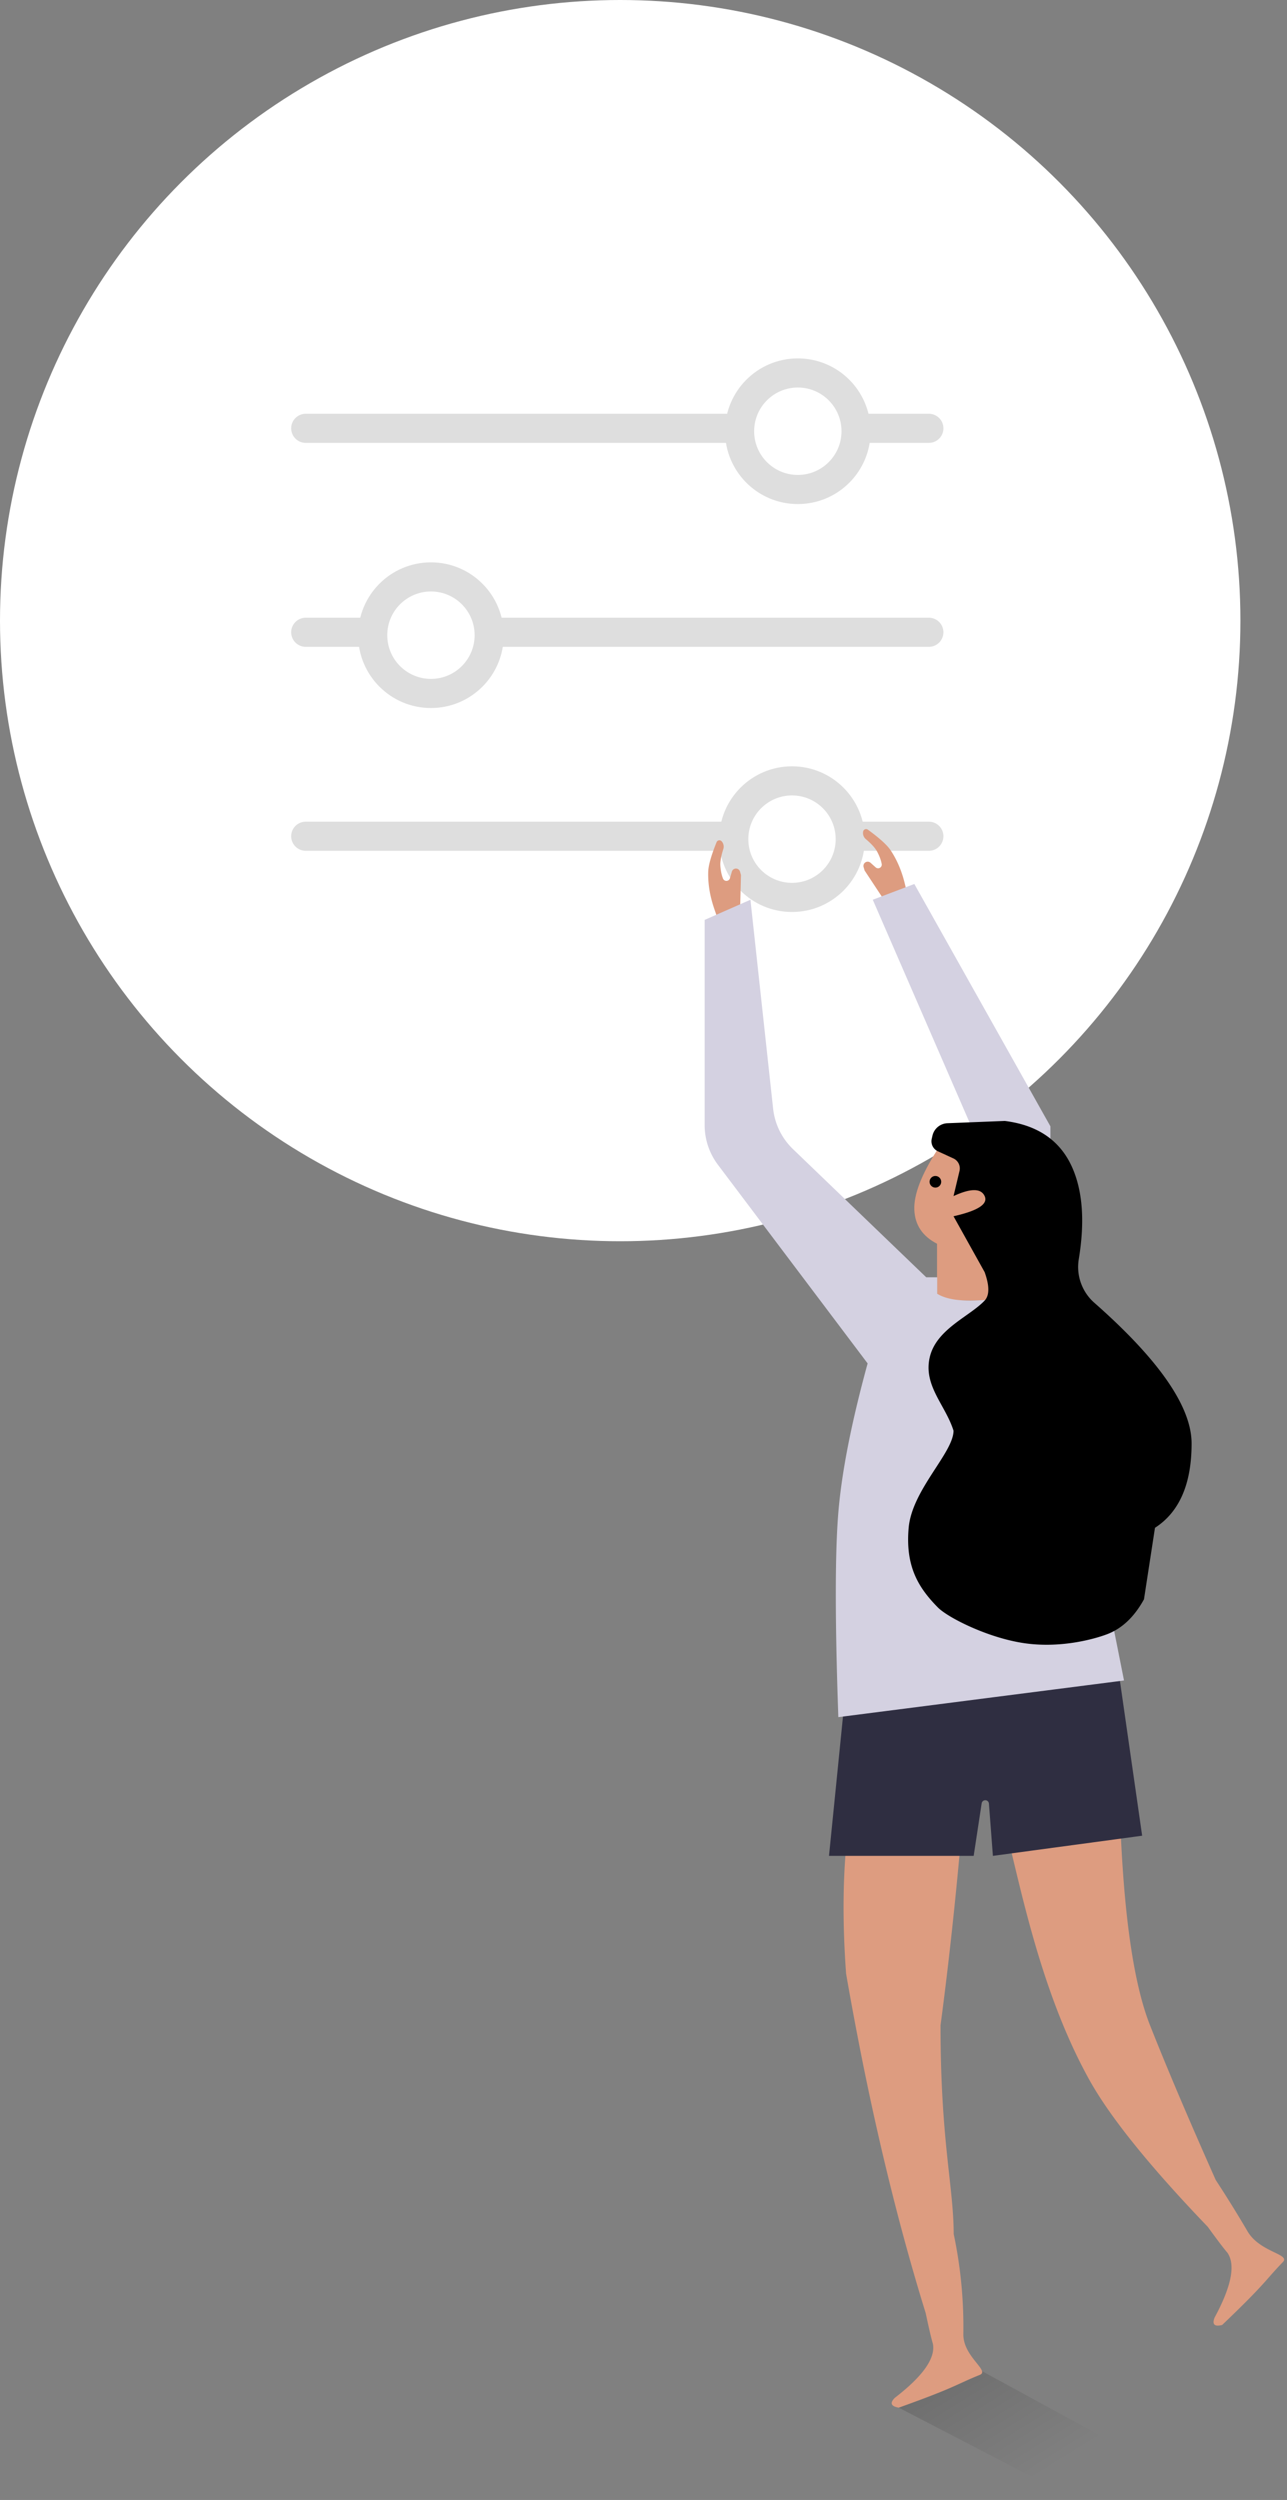 <svg xmlns="http://www.w3.org/2000/svg" width="221" height="429" viewBox="0 0 221 429">
    <rect x="0" y="0" width="221" height="429" fill="#808080" stroke="none"/>
    <defs>
        <linearGradient id="a" x1="62.574%" x2=".255%" y1="39.991%" y2="49.977%">
            <stop offset="0%" stop-opacity="0"/>
            <stop offset="100%"/>
        </linearGradient>
    </defs>
    <g fill="none" fill-rule="evenodd">
        <g>
            <circle cx="106.5" cy="106.5" r="106.5" fill="#FFF"/>
            <path stroke="#DEDEDE" stroke-linecap="round" stroke-width="5" d="M52.5 73.5h107"/>
            <circle cx="137" cy="74" r="10" fill="#FFF" stroke="#DEDEDE" stroke-width="5"/>
        </g>
        <g stroke="#DEDEDE" stroke-width="5" transform="translate(52 134)">
            <path stroke-linecap="round" d="M.5 9.5h107"/>
            <circle cx="84" cy="10" r="10" fill="#FFF"/>
        </g>
        <g stroke="#DEDEDE" stroke-width="5" transform="translate(52 99)">
            <path stroke-linecap="round" d="M.5 9.5h107"/>
            <circle cx="22" cy="10" r="10" fill="#FFF"/>
        </g>
        <g transform="translate(121 141)">
            <path fill="url(#a)" d="M21.102 113.02l32.924 1.489 12.307 11.982-36.155-.901z" opacity=".15" transform="scale(1 -1) rotate(-30 -691.538 -102.385)"/>
            <path fill="#DD9C80" d="M27.987 157.878c-3.647 10.323-4.88 23.592-3.697 39.81 3.728 21.472 8.284 40.887 13.667 58.245.5 2.347.918 4.199 1.238 5.268.467 2.468-1.715 5.56-6.545 9.276-.888.889-.662 1.45.68 1.682 9.908-3.539 9.747-3.939 13.923-5.626 1.77-.715-2.889-3.125-2.83-7.004a77.232 77.232 0 0 0-1.654-17.159l-.002.109c0-8.292-2.262-15.968-2.262-35.923 3.04-22.805 4.367-42.823 4.367-42.823.292 0 5.937 5.695 6.7 8.612 2.523 9.64 5.958 28.207 14.466 43.523 3.566 6.42 10.35 14.839 20.354 25.257 1.46 2.008 2.631 3.582 3.376 4.448 1.43 2.064.695 5.777-2.207 11.137-.45 1.172-.015 1.592 1.305 1.26 7.613-7.264 7.303-7.564 10.432-10.804 1.325-1.373-3.96-1.668-6.063-5.248a213.54 213.54 0 0 0-5.472-8.823c-4.627-10.382-8.387-19.228-11.28-26.54-3.21-8.108-4.987-22.382-5.33-42.822l-43.166-5.855zM34.75 12.099l-.022-.046c-.218-.41-.553-3.777-2.785-7.128-.614-.922-1.919-2.105-3.914-3.55a.519.519 0 0 0-.814.324c-.09.482.085.976.46 1.292.969.818 1.619 1.539 1.95 2.162.404.76.663 1.462.78 2.108a.629.629 0 0 1-1.038.58l-.885-.79a.73.73 0 0 0-1.185.752l.17.578 3.682 5.575.404-.103c2.352-.617 3.418-1.201 3.197-1.754zM2.034 16.174l-.006-.05C1.995 15.661.495 12.628.613 8.603.645 7.496 1.125 5.8 2.05 3.518a.519.519 0 0 1 .862-.156c.333.36.445.872.295 1.34-.388 1.206-.558 2.162-.509 2.866.06.858.212 1.591.456 2.201a.629.629 0 0 0 1.188-.058l.331-1.138a.73.73 0 0 1 1.404.008l.162.58-.168 6.68-.398.127c-2.322.723-3.535.792-3.64.206z"/>
            <path fill="#2F2E41" d="M71.04 145.55l-47.17 6.857-2.516 25.065h24.842l1.371-9.01a.629.629 0 0 1 1.25.046l.681 8.964 25.63-3.46-4.089-28.462z"/>
            <path fill="#DD9C80" d="M39.907 56.39c-2.706 4.218-4.007 7.625-3.9 10.221.105 2.597 1.405 4.536 3.9 5.818v9.75h15.094v-26.26l-15.094.47z"/>
            <ellipse cx="39.623" cy="61.797" fill="#000" rx="1" ry="1" transform="scale(-1 1) rotate(-14 0 384.498)"/>
            <path fill="#D4D1E1" d="M36.006 10.693l23.368 41.588v31.59l12.639 63.504-49.057 6.29-.115-3.453c-.452-14.459-.42-24.924.095-31.396l.02-.25c.576-6.947 2.253-15.48 5.031-25.6L2.283 58.882A11.323 11.323 0 0 1 0 52.064V16.858l7.862-3.46 3.897 35.853a11.322 11.322 0 0 0 3.41 6.939L38.05 78.185h1.887v2.83c1.258.776 3.113 1.164 5.564 1.164 1.448 0 3.59-.136 6.424-.406C53.976 78.95 55 76.066 55 73.12c0-4.717-2.63-10.64-7.891-17.77L28.87 13.399l7.136-2.705z"/>
            <path fill="#000" d="M42.737 64.252c2.935-1.362 4.717-1.362 5.346 0 .629 1.363-1.153 2.516-5.346 3.46l5.346 9.592c.839 2.348.839 3.973 0 4.875-2.582 2.736-8.318 4.89-9.434 9.75-1.116 4.859 2.703 8.176 4.088 12.58 0 3.773-7.13 10.142-7.704 16.668-.575 6.525 1.586 10.207 5.031 13.68 1.712 1.726 8.615 5.242 14.937 6.133 6.407.903 12.235-.835 14.151-1.572 2.538-.977 4.635-2.968 6.29-5.976l1.886-12.265c4.193-2.706 6.29-7.528 6.29-14.467 0-6.166-5.338-14.012-16.013-23.54l-.696-.616a8.177 8.177 0 0 1-2.666-7.467c1.014-6.153.71-11.232-.908-15.238-1.992-4.927-5.923-7.757-11.793-8.491l-9.853.389a2.747 2.747 0 0 0-2.568 2.127l-.126.547a1.887 1.887 0 0 0 1.05 2.139l2.671 1.228a1.887 1.887 0 0 1 1.048 2.151l-1.027 4.313z"/>
        </g>
    </g>
</svg>
